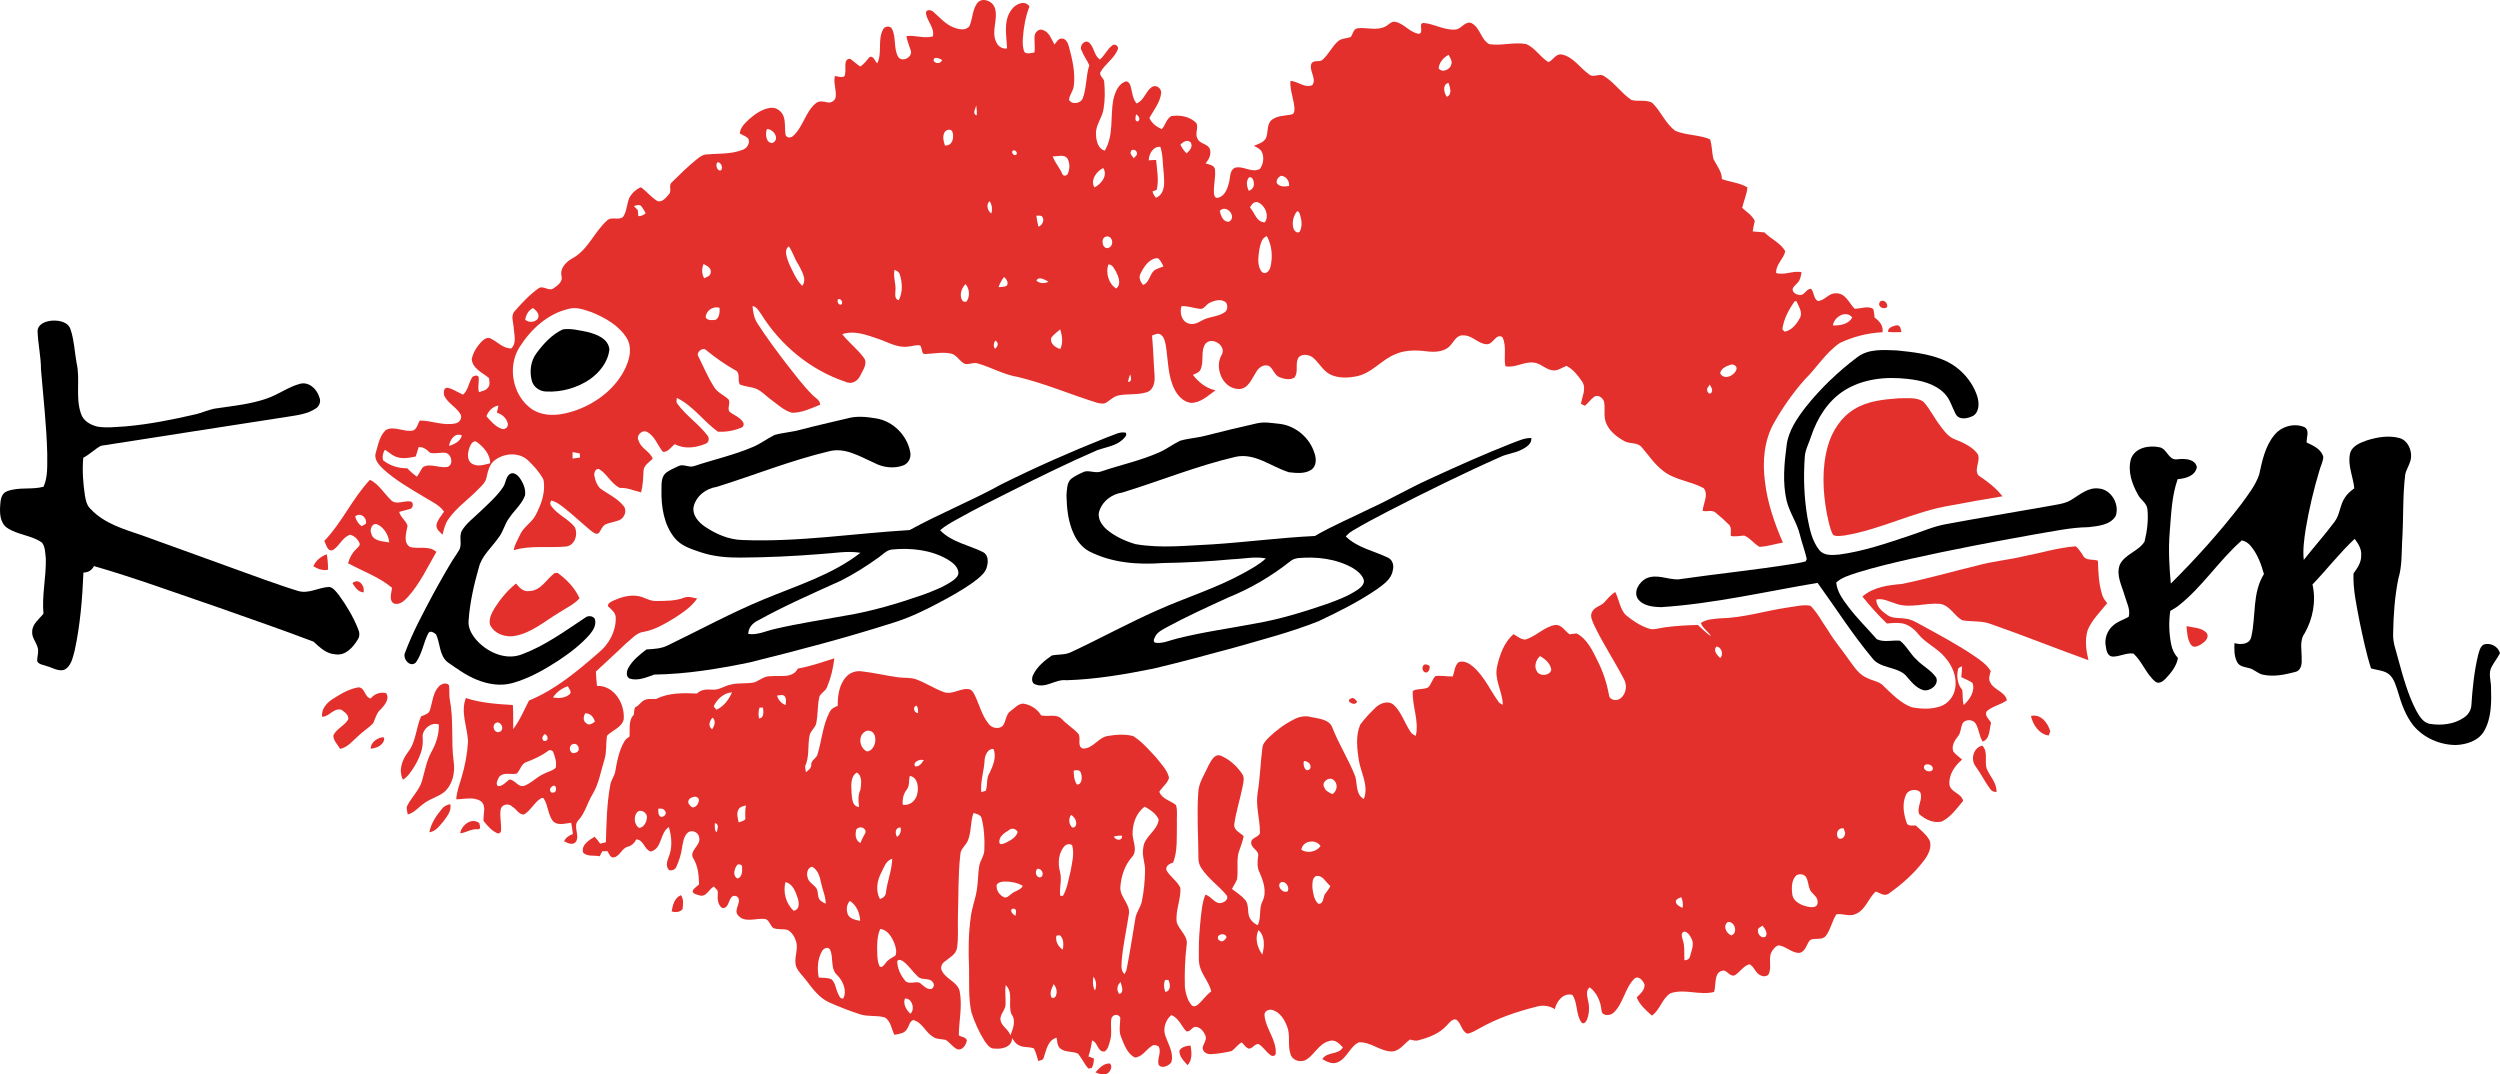 <svg id="a" width="1504.1pt" height="646.42pt" version="1.1" viewBox="0 0 1504.1 646.42" xmlns="http://www.w3.org/2000/svg">
 <g id="b" transform="translate(-127.4 -75.913)" fill="#e3302c">
  <path id="c" d="m715.97 77.09c3.15-2.67 8.36-0.44 9.8 3.13 2.59 6.86-2.31 14.32 1.01 21.01 1.06 2.54 3.67 4.36 6.5 3.78-0.3-7.71-2.38-16.41 2.61-23.16 2.2-3.38 8.06-6.24 10.86-2.05-2.37 6.15-3.54 12.72-3.96 19.28-0.13 2.74-0.19 5.63 0.99 8.18 1.66 1.45 4 0.41 5.93 0.27 0.57-3.16-0.06-6.35 0.09-9.53 0.03-2.5 2.62-5.24 5.21-3.97 3.77 1.33 4.97 5.5 6.77 8.66 1.28-1.24 2.09-3.5 4.16-3.56 2.65-0.31 3.96 2.61 4.52 4.73 2.11 7.77 4.06 15.9 2.93 23.99-0.34 2.91-2.64 5.25-2.8 8.13 1.76 3.18 7.16 2.2 8.28-1.04 2.35-6.36 1.8-13.34 3.9-19.77-1.45-3.19-3.59-6.03-4.83-9.3-1.12-2.55 2.08-6.33 4.65-4.4 3.19 2.75 2.92 7.85 6.56 10.23 2.86-2.39 4.3-6.05 7.25-8.32 1.63-1.67 4.58 0.45 3.4 2.54-2.22 5.36-7.66 8.49-10.4 13.52-0.65 2.2 2.15 3.48 2.32 5.57 0.5 5.49 0.54 11.09-0.39 16.54-0.8 5.38-5.02 9.78-4.54 15.42 0.19 3.68 1.17 8.42 5.27 9.58 5.54-9.2 3.25-20.46 5.13-30.57 1.05-4.41 2.91-9.74 7.75-11.15 1.64 0.22 2.41 1.84 2.77 3.27 0.91 3.42 1.13 7.18 3.45 10.05 4.55-1.7 5.43-7.23 9.18-9.88 2.58-1.71 5.9 0.73 5.67 3.65-0.65 5.64-4.43 10.14-7.1 14.93 1.41 3.25 4.27 5.32 7.4 6.77 2.32-2.35 2.74-6.22 5.79-7.86 5.24-0.84 11.48 0.25 15.17 4.35 1.21 2.84-1.01 6.19 0.52 9.06 1.33 3.53 6.56 3.05 7.62 6.78 0.77 3.09-0.72 5.99-2.72 8.23 2.08 0.8 5.5 0.98 5.7 3.85 0.46 4.69-0.96 9.32-0.63 14.01 0.01 1.26 0.66 3.44 2.38 2.83 4.04-0.79 5.73-5.35 6.6-8.9 0.91-3 0.3-7.14 3.32-9.04 5.09-1.73 10.51 3.41 15.39 0.55 2.01-2.81 2.64-6.89 1.15-10.07-0.91-1.99-3.06-2.78-4.84-3.76 2.48-1.01 5.31-1.83 6.98-4.11 1.88-3.3 0.61-7.65 3-10.73 3.35-3.59 8.67-3.06 13.06-4.12 1.42-0.54 1.39-2.37 1.39-3.62-0.33-5.57-2.84-10.82-2.43-16.46 4.55 0.07 8.73 4.69 13.26 2.43 2.6-4.02-2.16-8.48-0.66-12.74 1.16-2.54 4.61-0.83 6.51-2.27 3.91-3.23 5.83-8.24 9.76-11.47 2.11-1.7 4.99-1.43 7.42-2.39 1.35-1.69 1.48-4.72 3.95-5.21 5.38-0.75 11.03 1.48 16.24-0.81 2.39-0.76 3.98-3.77 6.75-3.08 5.32 1.12 8.74 6.61 14.2 7.2 3.12-1.07-0.87-6.41 2.71-6.54 6.54 0.55 12.49 4.54 19.18 3.96 3.7-0.28 5.8-5.61 9.85-3.75 5.02 2.77 5.48 9.83 10.45 12.53 7.4 1.16 14.94-1.43 22.31-0.03 5.34 2.33 8.36 7.84 13.28 10.84 2.9-1.05 4.33-5.22 8.05-4.59 6.96 1.41 10.91 8.12 16.45 11.97 2.51 2.28 6.11-0.82 8.88 0.97 6.31 3.84 10.49 10.34 16.61 14.46 4.01 1.07 8.56-0.4 12.4 1.63 5.36 5.05 7.98 12.6 14.06 16.95 6.64 2.75 14.17 2.25 20.81 5.07 1.29 3.86 1.03 8 2.07 11.9 1.93 3.92 5.06 7.39 5.06 12.03 5.06 1.85 10.67 2.15 15.36 5-0.4 4.26-2.24 8.17-3.16 12.31 2.64 2.44 6.07 4.5 7.57 7.88-0.45 2.09-0.99 4.16-1.2 6.3 2.33 0.21 4.66 0.37 7.02 0.56 3.94 4.03 9.67 6.31 12.55 11.34-1.03 4.69-5.83 8-5.49 13.12 5.1 1.54 10.16-1.64 15.28-0.48-0.46 2.18-0.68 4.61-2.35 6.26-0.99 1.36-2.73 2.28-3.06 4.01 0.16 2.52 2.94 3.54 5.12 3.39 2.42-0.51 3.39-3.75 6.03-3.7 1.83 2.15 1.4 5.79 3.97 7.36 4.14-0.07 6.6-4.92 10.95-4.62 5.65-0.33 7.9 5.75 11.17 9.22 3.69 0.17 7.73-1.89 11.18 0.06 0.75 1.64 0.64 3.5 0.91 5.27 2.9 2.02 5.47 5.06 4.76 8.87-8.88 0.38-17.67 2.68-25.69 6.46-8.48 5.79-13.85 14.89-21.1 22-6.96 7.87-13.05 16.53-18.25 25.66-6.19 10.7-7.27 23.57-5.68 35.62 1.45 12.79 5.7 25.03 10.8 36.78-4.67 0.84-9.25 2.33-13.99 2.6-3.45-1.8-5.68-5.4-9.32-6.81-2.68 0.12-5.37 0.88-8.02 0.2-0.17-2.24 0.64-4.98-1.13-6.77-2.56-2.53-5.21-4.97-8.02-7.21-2.19-1.95-5.23-0.33-7.81-1.1 0.37-4.4 3.77-9.67 0.65-13.63-7.78-4.27-17.41-4.79-24.49-10.48-5.17-3.92-8.68-9.44-12.9-14.25-2.62-3.02-7.14-1.74-10.38-3.57-4.52-2.58-9.07-6-10.99-11.03-1.66-4.11-0.34-8.63-1.22-12.85-0.81-2.21-3.59-4.36-5.88-2.84-2.08 1.59-3.59 3.8-5.62 5.45-0.58-0.28-1.76-0.85-2.34-1.14 0.57-4.42 3.45-9.06 0.72-13.34-2.49-3.66-5.42-7.45-9.41-9.52-2.63 0.93-4.99 2.9-7.9 2.72-4.45-0.23-7.52-4.33-11.93-4.72-5.84-0.67-11.16 3.4-16.98 2.21-1.1-5.76 0.91-12.12-1.78-17.5-3.86-2.51-5.55 4.38-9.3 4.26-5.18-0.04-8.71-5.4-14.01-5.31-3.81-0.54-5.67 3.26-7.71 5.7-3.37 4.18-9.26 4.5-14.19 3.92-6.38-0.8-13.1-0.98-19.1 1.64-8.24 3.25-13.89 11.09-22.69 13.18-5.43 1.19-11.46 1.55-16.58-0.93-4.54-2.29-6.73-7.2-10.57-10.29-2.35-1.65-6.12-2.32-8.36-0.16-2.59 3.66 0.18 8.87-2.69 12.37-2.71 1.6-6.26 0.81-9.03-0.32-2.99-1.26-3.59-5.04-6.19-6.71-3.28-1.39-6.45 1.12-7.89 3.91-2.59 3.86-4.57 9.77-10.06 9.95-9.74 0.1-15.1-12.51-10.65-20.35 3.44-5.58-5.66-11.51-9.64-6.9-3.17 4.61-0.62 10.82-3.05 15.7-0.87 1.75-2.92 2.21-4.5 3.04 3.42 4.42 7.99 8.14 13.6 9.26-4.45 3.19-8.88 7.58-14.71 7.57-4.6-0.47-8.04-4.29-10-8.21-4.04-8.11-3.77-17.39-5.16-26.15-0.51-2.39-0.91-5.24-3.11-6.7-1.68-1.19-3.55 0.08-5.21 0.54 0.73 8.06 0.93 16.14 1.53 24.22 0.22 3.61-0.46 8.19-4.26 9.75-5.56 1.96-11.61 0.94-17.31 2.05-2.91 0.54-5.01 2.74-7.39 4.29-1.86 1.14-4.15 0.54-6.1 0.01-15.74-4.92-30.98-11.5-47.05-15.34-8.44-1.35-15.93-5.75-24.06-8.12-2.58-0.91-5.16 0.63-7.75 0.28-3.4-1.3-4.87-5.46-8.52-6.26-5.46-1.19-10.99 0.24-16.46 0.24-1.44-1.21-0.95-3.64-2.13-5.11-2.33-0.6-4.72 0.52-7.07 0.62-6.4 1.02-12.14-2.57-17.98-4.54-6.94-2.36-14.52-5.39-21.85-2.89 3.91 5.02 9.08 8.89 12.87 14 2.87 3.46-0.5 7.66-2.03 10.96-1.54 3.36-5.27 5.48-8.82 3.69-21.05-6.99-39.19-22.01-50.84-40.8-1.41-1.86-2.57-4.38-5.13-4.77 0.27 3.73 0.96 7.55 3.12 10.69 5.29 8.22 11.15 16.04 17.07 23.81 5 6.34 9.81 12.87 15.5 18.62 1.78 1.98 4.83 3.24 5.04 6.22-5.44 2.17-10.93 4.89-16.91 4.87-4.87-1.23-8.59-4.93-12.55-7.8-3.69-2.62-6.81-6.53-11.46-7.38-2.45-0.59-4.99-0.85-7.34-1.78-1.93-2.57 0.65-7.32-3.02-8.73-6.1-3.46-11.86-7.49-17.28-11.94-1.95-2.25-6.36 1.24-4.8 3.68 3.16 6.22 5.81 12.74 9.6 18.62 2.07 3.35 5.99 4.7 8.68 7.41 1.17 2.22-1.02 5.21 0.49 7.3 2.64 2.08 6.16 3.18 8.07 6.13 0.8 1.14 0.49 3.11-1.03 3.47-4.4 1.83-9.33 2.7-14.08 2.39-8.59-6.26-14.89-15.59-24.62-20.3-0.14 1.21-0.62 2.59 0.39 3.6 5.15 7.12 12.75 12.03 18.04 19.04 1.24 1.5 0.91 4.21-1.09 4.88-5.86 2.51-12.85 3.43-18.65 0.27-2.16 1.74-3.96 4.84-7.06 4.68-3.27-3.88-4.79-9.43-9.48-11.96-3.2-1.73-7.09 2.36-5.04 5.46 1.4 4.59 6.74 6.16 8.34 10.58-2.08 2.17-5.35 3.95-5.51 7.27-0.22 4.36-0.34 8.77-1.48 13.01-4.24-0.99-8.27-2.94-12.73-2.67-5.18-2.43-7.64-8.39-12.51-11.33-2.22-0.55-3.15 2.13-2.87 3.88 0.42 2.74 1.47 5.57 3.4 7.62 4.75 3.59 10.55 5.98 14.27 10.8 2.19 2.81 0.38 7.16-2.7 8.43-2.75 1.11-5.77 1.36-8.45 2.63-1.89 1.14-2.52 3.42-3.81 5.1-1.79 1.24-3.44-0.51-4.84-1.47-5.67-4.65-10.95-9.77-16.77-14.25-2.16-1.6-4.38-3.32-7.08-3.82-0.8 1.24-0.73 2.41 0.22 3.5 3.75 5.09 10.04 7.5 13.96 12.42 2.1 4.34 0.17 11.08-5.19 11.72-10.46 1.03-21.32-0.91-31.53 2.23 0.47-3.2 2.25-5.92 3.58-8.81 1.99-5.04 7.27-7.67 9.71-12.44 3.32-6.48 6.09-13.94 4.58-21.29-2.33-4.35-5.7-8.13-9.26-11.52-5.48-5.12-14.48-4.43-20.12 0-3.12 2.46-3.99 6.48-4.83 10.14-0.49 3.27-3.21 5.39-5.36 7.62-5.79 5.91-12.75 10.72-17.55 17.56-2 2.77-2.76 6.16-3.57 9.41-1.49-1.63-3.74-3.07-3.7-5.54 0.49-3.25 2.88-5.71 4.62-8.36-3-4.25-7.95-6.24-12.22-8.93-8.43-5.1-17.13-9.99-24.42-16.7-2.63-2.55-5.77-5.89-4.41-9.89 1.38-4.7 2.27-10.11 6.02-13.57 5.15-2.73 10.95 1.49 16.36 0.29 2.52-0.94 2.74-4.04 4.11-6 7.23 0.02 14.42 3.41 21.73 1.65 2.19-0.52 3.76-2.99 2.84-5.16-2.4-4.6-7.87-6.75-9.95-11.58-0.47-1.79-0.31-5.15 2.36-4.57 3.21 0.84 5.99 2.77 9.01 4.1 3.23-2.8 3.3-7.46 5.76-10.78 1.05-0.68 3.3-1.3 3.68 0.48 0.22 2.93-0.78 5.91 0.15 8.8 1.91-0.71 4.25-0.99 5.47-2.83 1.33-1.6 0.73-3.74 0.58-5.6-3.86-3.28-9.93-5.69-10.43-11.4 0.76-3.85 2.94-7.35 5.56-10.23 1.44-1.45 3.52-3.33 5.72-2.27 4.18 1.94 7.57 6.16 12.53 6.01 3.33-3.18 1.7-8.36 1.44-12.39-0.16-3.32-2-7.4 0.69-10.13 4.34-4.95 8.91-9.83 14.29-13.67 2.83-1.9 6.09 2.03 8.95 0.06 2.41-1.63 5.71-4 4.87-7.34-1.21-4.59 2.64-8.54 6.32-10.61 9.52-5.02 13.29-15.95 21.05-22.89 2.67-2.61 7.04 0.21 9.68-2.22 2.24-3.38 2.16-7.66 3.68-11.33 1.54-2.85 3.98-5.2 7-6.44 3.57 2.54 6.28 6.18 10.1 8.39 2.88 0.64 5.09-2.16 6.72-4.15 2.05-2-0.46-5.33 1.76-7.2 4.89-4.82 9.79-9.67 15.15-13.96 1.59-1.23 3.26-2.6 5.35-2.78 7.33-0.69 14.99-0.05 21.98-2.77 2.69-0.82 4.82-3.99 3.58-6.72-1.3-1.58-3.45-2.11-5.16-3.15 0.31-3.54 2.98-6.09 5.41-8.4 3.73-3.32 8.08-6.42 13.16-7.05 3.47-0.45 6.75 2.1 7.84 5.29 1.21 3.49 0.54 7.26 1.14 10.85 0.35 2.01 3.32 2.15 4.51 0.8 6.06-5.38 7.36-14.36 13.6-19.6 2.02-1.8 4.68-1.14 7.05-0.64 2.22 0.64 4.88-1.1 5.02-3.45 0.47-4.16-1.5-8.23-0.52-12.38 2.09 0.12 6.24 2.05 6.17-1.56 0.79-2.81-1.38-8.76 3.02-8.83 2.12 1.45 3.93 3.31 6.11 4.69 2.23-1.44 3.79-3.59 5.47-5.6 2.4-1.32 3.35 2.43 4.72 3.66 3.17-6.26 0.1-14.01 3.47-20.29 0.83-2.04 4.18-2.54 5.35-0.56 2.75 5.27 0.85 11.82 3.82 17.01 2.44 3.56 9.11-0.06 7.47-4.08-0.85-2.81-2.12-5.51-2.51-8.45 5.33-0.78 10.64 1.73 15.9 0.14 1.13-5.12-3.5-9-4.19-13.82-0.17-2.59 3.3-2.26 4.52-0.86 3.93 3.36 7.35 7.59 12.37 9.4 2.9 1.14 7.12 2.01 9.29-0.89 2.1-4.7 1.63-10.58 5.31-14.53m-26.74 35.64c1.41 1.74 4.13 1.45 5-0.66-1.43-1.08-5.79-2.61-5 0.66m303.7 4.22c1.82 3.03 6.85 0.96 7.58-2.07 0.89-2.14-0.67-4.12-1.49-5.97-3.16 1.51-5.65 4.53-6.09 8.04m4.98 17.23c3.4-1.58 1.86-5.67 0.99-8.39-3.78 0.75-2.87 6.08-0.99 8.39m-282.86 11.19c0.16-2 0.01-4.01-0.29-5.98-0.43 1.95-2.65 5 0.29 5.98m95.88-0.65c-0.25 1.32-1.2 4.4 1.11 4.25 1.83-1.27 0.4-3.46-1.11-4.25m-218.95 17.28c4.99-2.03 1.01-8.51-3.19-8.42-0.98 2.88-0.74 8.23 3.19 8.42m103.65-6.38c-1.29 2.47-0.57 5.34 0.28 7.82 4.68 0.44 5.84-5.27 4.31-8.66-1.17-1.53-3.78-0.72-4.59 0.84m141.94 7.29c0.91 1.96 2.12 3.77 3.71 5.26 1.9-1.53 4.18-4.3 2.35-6.73-2.06-1.77-4.49-0.03-6.06 1.47m-19.03 9.46c1.48-0.08 2.96-0.17 4.45-0.24 0.45 5.98 1.8 12.09 0.32 18.03-0.63 0.24-1.89 0.71-2.52 0.95 0.33 1.45 1.14 2.69 2.11 3.81 5.91-2.52 5.02-9.78 4.64-14.99-0.67-5.21-0.34-10.58-2.02-15.62-4.27-0.51-6.99 4.33-6.98 8.06m-81.37-5.98c-2.13 0.66 0.27 3.93 1.75 2.53 0.81-1.11-0.5-2.75-1.75-2.53m70.65 0.56c-0.93 1.57 0.99 2.91 1.64 4.18 0.94-0.97 2.58-1.99 1.82-3.59-0.16-1.42-2.99-2.24-3.46-0.59m-47.09 3.03c1.38 3.87 4.27 6.91 5.86 10.69 0.5 1.63 3.22 0.98 3.39-0.65 1.17-2.67 1.08-6-0.28-8.58-1.95-3.01-6.05-1.25-8.97-1.46m-201.48 3.57c-1.71 0.76-0.55 5.92 2.02 4.79 1.22-1.6-0.01-4.78-2.02-4.79m226.64 15.13c4.03-1.97 8.17-7.2 5.28-11.65-4.04 1.81-7.97 7.44-5.28 11.65m92.85-5.93c-1.82 2.4-1.19 5.46-0.04 7.99 2.1-0.67 3.43-2.5 3.05-4.73 0.03-1.5-1.17-4.34-3.01-3.26m16.9 3.47c1.73 2.24 4.81 2.06 7.32 1.6 0.42-2.95-1.92-6.09-4.97-6.14-1.59 0.87-2.92 2.66-2.35 4.54m-171.85 18.15c0.88-2.53 0.36-5.14-0.89-7.44-2.47 1.92-1.36 5.81 0.89 7.44m155.68-3.55c2.95 3.1 3.67 8.65 8.83 8.9 2.9-3.78 0.45-9.74-3.45-11.79-2.35-1.52-4.54 0.85-5.38 2.89m-370.68-0.91c0.77 0.82 1.56 1.65 2.35 2.47 0.09 1.19 0.19 2.39 0.29 3.59 1.71 0.08 3.19-0.64 4.47-1.75-0.91-1.49-1.67-3.06-2.79-4.39-1.3-1.05-2.94-0.28-4.32 0.08m352.49 2.91c0.56 2.81 2.09 7.09 5.74 6.41 4.71-3.02-1.86-10.74-5.74-6.41m46.3 0.4c-2.16 2.92-3.04 6.87-1.9 10.37 0.54 1.34 2.08 2.89 3.58 1.86 1.87-3.14 1.31-7.04 0.29-10.36-0.41-0.91-0.63-2.46-1.97-1.87m-156.66 2.49c0.3 2.23 0.69 4.45 1.23 6.63 2.31-0.76 3.89-3.97 2.32-6.04-0.95-0.96-2.37-0.55-3.55-0.59m41.49 12.71c-3.3 1.43-1.32 8.49 2.37 6.43 3.34-1.75 1.67-7.99-2.37-6.43m92.7 7.43c-0.61 4.45-1.63 9.87 1.46 13.65 2.12 2.03 4.65-0.53 5.12-2.74 1.59-6.19 1.03-13.12-2.1-18.76-3.23 1.1-3.81 4.95-4.48 7.85m-283.19 8.24c2.29 4.81 4.36 9.95 8.12 13.84 3.11-4-0.39-9.02-2.26-12.81-2.38-3.43-3.35-7.6-5.79-10.99-3.22 2.52-0.99 6.83-0.07 9.96m211.72 6.39c-1.39 2.42-0.11 4.99 1.5 6.9 3.76-1.44 3.87-6.17 6.61-8.69 1.71-1.14 3.73-1.7 5.64-2.45-0.95-1.8-1.69-3.9-3.51-5.02-5.06 0.23-8.25 5.15-10.24 9.26m-19.4-5.4c-1.72 4.93 0.11 11.64 4.74 14.44 3.28-2.64 1.34-7.18-0.18-10.27-1.13-1.66-2.13-4.45-4.56-4.17m-243.17 8.24c1.54-0.72 3.75-1.27 3.91-3.35 0.64-2.7-2.26-4.22-4.27-5.17-1.21 2.8-1.18 5.86 0.36 8.52m115.06 7.66c-0.04 2.04-0.67 4.92 1.99 5.58 2.51-4.73 2.23-10.49 0.64-15.46-0.33-1.56-1.85-2.28-3.15-2.83-1.01 4.26 1.02 8.43 0.52 12.71m65.37-8.43c-1.41 1.87-2.59 3.92-3.31 6.16 1.6-0.14 3.29-0.09 4.8-0.78 1.56-1.82-0.07-4.08-1.49-5.38m19.49 2.32c2.04 1.63 4.96 1.89 7.21 0.5-1.95-1-6.13-3.6-7.21-0.5m-42.7 1.98c-2.2 2.36-3.63 5.88-2.33 9.04 0.47 1.37 1.45 1.87 2.94 1.5 2.18-3.05 1.91-7.74-0.61-10.54m-76.74 9.27c-0.69 1.21 0.23 3.2 1.73 3.15 2.06-0.7-0.11-4.49-1.73-3.15m223.53 2.07c-2.16 1.01-3.36 4.21-6.11 3.51-3.59-0.45-7.06-1.74-10.72-1.6-1.18 3.79-0.1 9 4.07 10.39 2.91 1.15 5.84-0.38 8.34-1.78 4.1-2.39 9.21-2.06 13.22-4.68 2.1-1.1 2.41-4.11 1.21-5.98-2.78-2.68-6.99-1.36-10.01 0.14m352.12-1.04c-3.59 5-6.66 10.75-7.45 16.91 0.34 0.36 1.02 1.08 1.36 1.43 4.23-0.75 7.2-4.57 9.14-8.16 2.01-3.46-0.76-7.02-2.01-10.2-0.26 0.01-0.78 0.02-1.04 0.02m-737.74 4.63c-12.72 2.99-22.78 12.38-29.59 23.17-7.42 11.92-3.96 29.48 7.8 37.32 8.12 5.13 18.4 3.4 26.94 0.29 12.39-4.59 23.69-13.45 29.28-25.64 2.44-5.39 3.92-12.09 0.65-17.46-4.72-7.74-13.04-12.34-21.19-15.7-4.41-1.47-9.24-3.36-13.89-1.98m82.51 5.13c1.07 2.06 4.05 1.64 6.01 1.45 2.33-1.52 2.55-4.71 2.34-7.23-3.9-1.27-8.21 1.7-8.35 5.78m-108.57 1.37c2.23 1.9 5.65 1.72 7.55-0.56 1.48-2.65-0.87-5-2.85-6.45-2.77 1.36-4.25 4.05-4.7 7.01m786.79 3.48c4.21 0.07 9.42-0.67 11.58-4.82-3.7-4.77-11.08-0.22-11.58 4.82m-470.26 7.32c-1.07 3.52 2.45 6.02 5.4 6.84 1.84-3.77 1.1-8.02-0.04-11.86-1.83 1.62-3.91 3.02-5.36 5.02m-33.75 1.74c-0.99 1.56-1.24 3.33-0.2 4.96 1.9-1.23 2.53-3.83 0.2-4.96m442.28 14.59c-2.48 0.82-5.8 2.26-6.11 5.2 2.48 4.34 8.86 1.27 9.85-2.69 0.28-1.99-2.09-3.11-3.74-2.51m-362.32 10.4c2.47-0.27 1.8-2.98 1.26-4.58-0.76 1.42-1.09 2.99-1.26 4.58m348.42 3.77c-0.56 1.48 1.1 4.49 2.57 2.51 0.98-1.67-0.21-3.38-1.1-4.76-0.37 0.56-1.1 1.68-1.47 2.25m-734.5 16.74c2.58 2.99 5.29 6.19 9.12 7.59 1.94 0.7 3.79-0.77 3.83-2.77-0.65-3.39-3.36-6-6.64-6.89 0.3-1.44 0.6-2.88 0.91-4.32-3.49 0.55-5.97 3.24-7.22 6.39m-22.5 17.95c3.18-1.1 6.89-2.76 7.74-6.39-4.39-1.82-7.18 2.69-7.74 6.39m12.38 0.73c-1.16 3.12-1.88 7.59 1.26 9.81 3.39 2.22 7.54 0.7 11.11-0.14 0.05-5.21-3.74-9.55-7.67-12.53-2.23-2.02-4.01 1.02-4.7 2.86m-30.69-0.04c-0.52 1.91-1.1 3.8-1.81 5.66-3.39 0.71-6.94 1.37-10.38 0.56-3.12-0.65-5.41-3.03-8.04-4.64-1.3 1.86-1.7 4.07-1.17 6.29 4.14 3.3 9.3 4.91 14.58 4.82 1.78 1.86 3.67 3.63 5.83 5.06 1.39-1.82 2.22-3.99 3.63-5.78 4.69-2.55 10.03 0.99 14.97-0.15 3.54-1.66 2.22-7.39-1.16-8.35-3.2-0.57-6.52 0.81-9.66-0.14-1.87-1.86-3.96-3.6-6.79-3.33m92.63 2.95c-0.04 1.3-0.04 2.6 0 3.91 1.48-0.18 2.98-0.38 4.47-0.59-0.05-0.83-0.08-1.66-0.11-2.48-1.46-0.3-2.91-0.6-4.36-0.84z"/>
  <path id="d" d="m1258.5 257.42c2.03-1.79 4.95 0.85 4.26 3.22-2.16 1.91-6.22-0.43-4.26-3.22z"/>
  <path id="e" d="m1263.4 275.62c-0.54-2.48 2.89-3.53 4.83-3.95 2.44-0.58 2.78 2.33 3.16 4.06-2.67 0.02-5.34 0.16-7.99-0.11z"/>
  <path id="f" d="m1243 322.1c8.04-5.03 17.78-5.89 27.01-6.58 4.82 0.13 10.29-0.81 14.54 2 3.88 4.22 6.35 9.52 9.82 14.07 2.57 3.42 5.2 7.32 9.45 8.75 4.71 1.87 9.59 4.08 12.94 8.04 3.21 4.01-2.23 9.61 1.04 13.64 5.3 3.52 10.45 7.41 14.37 12.49-10.45 1.65-20.86 3.58-31.25 5.53-21.98 3.58-41.97 14.51-63.95 18.06-2.22 0.16-4.7 0.74-6.73-0.38-2.07-3.9-2.71-8.35-3.69-12.6-2.52-13.45-3.18-27.58 0.56-40.87 2.49-8.91 7.87-17.29 15.89-22.15z"/>
  <path id="g" d="m322.49 401.38c10.67-11.08 16.94-25.63 27.5-36.82 5.33 2.65 8.32 8.04 12.48 12.04 2.99 3.44 7.78 0.44 11.59 0.99 2.38 0.04 2.11 3.92 0.18 4.49-2.2 0.7-4.47 1.1-6.66 1.81 0.77 3.3 4.08 5.2 5.02 8.34-0.66 4.11-2.9 9.93 1.45 12.76 5.23 1.42 11.43-1.06 15.89 2.98-5.34 9.19-9.88 19.03-17.04 27-2.18 2.34-5.17 5.31-8.67 3.96-3.06-2.07-1.18-6.44-1-9.42-7.8-6.49-17.57-9.92-26.42-14.71 0.84-3.12 2.34-6.08 4.69-8.32 0.93-1.21 2.96-2.18 2.13-3.99-1.07-2.28-3.11-4.28-5.6-4.85-4.56 1.47-6.34 6.65-10.23 9.14-3.43 1.43-4.08-3.31-5.31-5.4m18.59-14.81c0.6 2.39 1.89 4.49 3.9 5.95 0.63-0.37 1.9-1.12 2.53-1.49 0.93-3.74-3.23-7.05-6.43-4.46m9.71 10.36c1.11 4.67 6.96 4.62 10.77 5.31-0.38-4.39-3-8.82-7.01-10.78-3.21-1.39-4.93 3.02-3.76 5.47z"/>
  <path id="h" d="m1345.1 410.57c10.37-2.04 20.58-5.2 31.17-5.98 1.83 1.59 3.15 3.63 4.43 5.68 1.71 3.2 5.97 1.86 8.91 3 0.16 6.91 0.48 13.95 2.58 20.6 0.5 1.89 1.79 3.4 3.01 4.91-4.16 5.23-9.19 10-11.79 16.27-1.8 5.86-0.92 12.19 0.48 18.05-19.58-7.03-38.89-14.82-58.53-21.68-5.6-2.21-11.73-1.3-17.5-2.35-4.72-2.7-7.22-8.74-13-9.8-8.96-0.96-18.22 3.01-26.99-0.23-3.8-1.09-7.56-3.4-11.63-2.4-0.01 4.23 3.52 7.13 6.71 9.34 3.24 2.29 7.39 1.48 11.09 2.19 3.07 0.33 5.8 1.87 8.46 3.34 11.1 6.09 22.33 12.01 32.82 19.14 3.65 2.52 7.48 5.12 9.78 9.04-0.5 2.11-1.53 4.46-0.41 6.55 2.1 4.81 8.9 5.6 10.17 10.94-3.73 2.84-8.72 3.51-12.18 6.69-1.54 2.47 1.53 4.85 2.63 6.92-1.09 3.81-0.54 9.77-5.11 11.28-1.91-3.22-2.2-7.07-3.87-10.36-1.41-2.88-5.68-3.34-7.82-1.08-1.71 2.6-1.12 6.21-3.35 8.56-1.95 2.45-3.84 5.82-2.51 8.99 1.51 1.8 3.48 3.14 5.23 4.72-4.35 3.77-8.15 8.99-7.61 15.04 0.68 4.78 7.24 5.09 8.23 9.81-3.77 4.51-7.31 9.62-12.68 12.34-4.96 1.45-10.08-1.18-13.77-4.37-1.65-4.37 2.62-9.02 0.54-13.32-2.38-2.13-7.14-1.43-8.47 1.68-2.43 5.2-1.45 11.34 0.3 16.59 0.68 2.6 3.52 1.84 5.54 1.86 2.99 2.75 6.32 5.35 8.35 8.96 1.6 4.44-0.93 8.9-3.54 12.37-5.89 7.72-13.27 14.22-21.18 19.79-2.51 1.65-5.28-0.47-7.62-1.38-4.6 4.07-6.15 11.19-12.25 13.59-3.71 1.78-7.83-0.6-11.5 0.18-2.64 4.02-3.37 9.04-6.31 12.91-2.29 2.98-6.57 0.94-9.51 2.55-2.21 2.47-2.61 6.9-6.31 7.72-4.18 0.17-7.34-3.18-11.2-4.24-2.23-1.05-3.95 1.23-5.12 2.79-3.09 4.35 0.08 10.06-2.45 14.56-1.37 1.31-3.45 1.14-4.97 0.26-2.92-1.36-3.53-5.21-6.41-6.54-3.81 1.03-5.72 4.91-9.03 6.74-2.47 0.65-3.97-2.16-6.07-2.93-1.81-0.1-3.62 0.87-4.36 2.54-1.45 3.24-0.79 6.95-1.84 10.31-8.56 2.23-17.69-2.11-26.18 0.78-5.18 3.12-6.23 10.08-11.24 13.45-3.49-3.22-7.33-6.4-9.09-10.96 2.08-2.19 5.05-4.44 4.67-7.84-0.95-2.19-3.47-5.54-6.05-3.45-5.83 5.73-6.6 14.92-12.6 20.55-1.96 1.86-6.82 2.18-7.19-1.26-0.52-5.38-2.7-10.71-7.11-14.05-2.62 2.01-1.46 5.35-1 8.07 0.92 3.72 0.77 7.73-0.65 11.31-0.47 1.2-1.73 3.03-3.2 1.9-3.65-4.84-2.23-11.72-5.58-16.73-5.46-1.46-9.52 3.82-10.59 8.57-3.29-2.08-7.27-2.61-10.99-1.48-11.86 2.96-23.56 6.94-34.23 12.98-2.42 1.23-4.75 2.92-7.49 3.25-3.52-1.62-3.55-6.41-6.65-8.49-2.58-0.54-4.09 2.07-5.69 3.59-4.34 4.87-10.7 7.22-16.85 8.85-1.77 0.58-3.54 0.01-5.24-0.41-3.5 2.49-6.11 6.92-10.79 7.18-7.08 0.02-12.81-5.89-19.94-5.51-5.57 2.6-7.2 9.97-13.13 12.15-3.09 1.18-6.21-0.53-8.84-2.02 2.61-4.65 9.64-2.35 12.34-7.08-2.09-2.29-4.88-5.09-8.29-3.78-6.11 1.53-8.65 7.97-13.64 11.13-3.41 2.05-8.49 0.67-9.6-3.38-1.87-5.41 0.18-11.44-2.14-16.78-1.54-4.1-4.26-8.36-8.67-9.69-2.28-0.68-5.25 0.72-4.79 3.41 0.76 8.08 7.39 14.66 6.71 23.04-0.45 1.53-2.44 1.5-3.38 0.49-2.54-1.85-4.12-4.74-6.81-6.39-2.62-0.52-3.83 3.35-6.44 2.57-1.59-0.81-2.58-2.4-3.78-3.65-2.45 1.27-3.93 3.74-6.16 5.27-4.08 0.9-8.24 1.62-12.4 1.84-2.38 0.19-5.11-1.39-4.98-4.03 0.55-2.49 2.92-4.91 1.51-7.52-1.04-2.25-2.85-4.6-5.49-4.84-2.45-0.41-3.4 3.48-5.92 2.57-3-3.22-4.55-8.04-8.97-9.69-3.53 3.04-5.14 8.12-3.54 12.58 1.77 5.06 5.14 10.19 3.58 15.77-1.46 2.2-5.68 4.13-7.63 1.62-1.16-3.62 1.92-7.57-0.01-11.06-1.23-0.86-2.96-1.28-4.22-0.27-3.41 2.19-5.75 6.76-10.19 6.87-4.49-2.37-6.34-7.71-8.13-12.16-1.65-3.81-0.54-7.92-0.54-11.88-1.3-2.63-5-1.8-5.42 0.94-0.57 4.27 0.57 8.68-0.69 12.9-0.74 2.26-1.14 5.37-3.4 6.58-4.3 0.48-3.88-5.59-7.47-6.59-0.46 3.26-1.16 6.47-2.19 9.6 1.08 0.39 2.17 0.78 3.27 1.18 0.08 2.01-0.34 3.96-1.23 5.77-0.53 0.07-1.61 0.23-2.14 0.3-2.36-2.78-3.86-6.15-6.16-8.95-3.36-1.65-7.69-0.57-10.7-3.12-1.85-1.61-1.77-4.26-2.19-6.47-5.4 1.45-6.23 7.71-7.82 12.21-0.38 1.43-2.12 1.32-3.19 1.83-0.84-2.56-1.34-5.27-2.68-7.63-2.93-1.1-6.32-0.31-9.09-1.92-1.86-0.84-2.92-2.65-3.98-4.27-0.07 5.44-6.12 6.78-10.46 6.33-2.92 0.23-4.62-2.53-6.1-4.58-3.33-5.3-5.92-11.08-7.87-17.01-1.98-8.93-1.28-18.14-1.48-27.21-0.43-10.28-0.38-20.64 1.1-30.83 0.73-5.44 2.79-10.58 3.61-16 0.74-4.58 0.65-9.24 1.35-13.82 0.46-3.6 3.18-6.53 3.15-10.24 0.26-6.35-0.09-12.82-1.69-18.99-0.61-2.13-3.04-2.54-4.86-3.04-1.95 5.35-1.15 11.3-3.37 16.58-1.17 2.98-4.46 4.92-4.52 8.34-1.43 12.28-1.02 24.67-1.47 37.01-0.16 6.41 0.4 12.89-0.52 19.27-0.72 4.09-4.82 5.91-7.67 8.35-1.55 1.19-2.45 3.42-1.48 5.27 2.32 5.08 9.19 6.57 10.69 12.21 1.79 8.83-0.38 17.8-0.48 26.67 1.5 1.22 4.36 0.92 4.85 3.15-0.49 2.69-2.73 6.27-5.94 5.21-2.66-1.37-4.3-4.06-6.83-5.58-2.69-0.57-5.67-0.27-7.95-2.06-4.32-2.73-6.29-8.62-11.53-9.87-2.29 0.76-2.46 3.62-3.76 5.36-1.46 2.79-4.88 2.97-7.59 3.52-1.78-3.47-2.11-8.15-5.63-10.39-4.92-1.56-10.26-0.35-15.16-1.98-6.34-2.11-12.59-4.5-18.67-7.24-5.95-2.76-9.83-8.27-13.72-13.3-1.97-2.62-4.52-4.86-5.84-7.91-1.81-4.99 1.41-10.21-0.09-15.23-0.81-2.77-2.44-5.48-4.96-6.98-2.85-0.88-6-0.09-8.8-1.21-2.14-1.59-2.45-5.56-5.67-5.52-5.1-0.38-11.76 2.55-15.56-2.18-3.1-3.42 3.07-8.41-0.68-11.33-5.49-2.31-3.71 7.58-8.72 7-3.09-1.93-2.94-6.02-2.73-9.2 0.24-1.67-1.58-2.58-2.39-3.76-3.07 1.65-4.57 6.69-8.77 5.32-1.49-0.52-4.72-0.97-3.8-3.17 1.04-1.31 2.38-2.31 3.65-3.38-0.11-5.37-0.54-10.94-3.42-15.62-2.9-4.64 4.6-7.74 3.54-12.52-0.27-3.07-3.95-4.87-6.57-3.33-2.83 2.3-3.2 6.24-3.82 9.59-0.52 3.93-1.8 7.72-3.4 11.34-0.64 1.6-2.76 2.44-4.34 1.9-2.03-1.86-1.34-5.05-0.47-7.3 2.65-5.81 2.06-12.61 0.33-18.6-5.56 3.47-3.93 13.11-10.95 14.73-3.93-1.17-4.14-7.14-8.68-7.32-1.02 2.19-2.77 3.8-5.12 4.44-3.62 0.95-4.63 5.56-8.24 6.39-2.33 0.48-2.95-2.22-3.89-3.72-0.79 0.01-2.38 0.04-3.17 0.05-0.54 1-1.06 2-1.59 3.01-3.23-0.75-7.67 0.44-10.01-2.34-1.11-4.5 3.7-7.45 6.98-9.41 1.23 1.28 2.33 2.66 3.32 4.15 1.14-0.29 2.29-0.57 3.45-0.84 0.38-11.43 0.52-22.95 2.61-34.23 0.35-2.71 2.05-4.93 2.88-7.47 1.13-6.48 2.27-13.17 5.62-18.94 0.66-1.33 1.96-2.1 3.11-2.96 0.4-4.36-0.85-9.68 2.59-13.09 0.25-1.5 0.14-3.1 0.79-4.5 2.61-0.96 3.72-4 6.49-4.64 2-0.72 4.15-0.14 6.21-0.39 7.54-3.81 16.29-3.6 24.51-3.26 2.48-2.5 6.02-2.56 9.31-2.33 3.91 0.37 7.14-2.27 10.85-2.99 4.81-1.33 9.9-0.31 14.72-1.48 3.07-1.38 5.81-3.78 9.39-3.6 5.57-0.69 13.25 1.58 16.4-4.61 7.54-1.29 14.7-3.86 21.98-6.14-0.71 5.85-2.05 11.69-4.32 17.14-0.94 2.87-4.63 3.89-4.92 7.05-0.93 4.86-0.63 9.86-1.63 14.71-0.48 2.91-3.46 4.57-4 7.45-1.32 6.14 0.06 12.76-2.74 18.58 0.13 0.91 0.37 2.71 0.49 3.62 1.41-1.24 3.31-2.34 3.23-4.48-0.18-2.93 3.29-3.85 3.82-6.5 2.53-8.34 3.08-17.35 7.19-25.16 0.92-2.05 2.9-3.11 4.92-3.8-0.07-6.23 0.88-13.1 5.36-17.79 2.34-2.41 5.79-3.49 9.1-3 7.39 0.81 14.63 2.62 22 3.6 3.52 0.51 7.21-0.05 10.63 1.18 5.83 2.09 11.02 5.65 16.86 7.74 5.28 1.8 10.16-2.9 15.47-1.69 1.3 0.41 2.02 1.68 2.67 2.79 3.09 5.96 4.46 12.9 8.86 18.15 1.9 2.43 5.84 3.19 8.27 1.09 2.17-2.68 1.76-6.93 4.8-9.01 2.36-1.63 4.46-4.31 7.53-4.46 4.38 0.68 8.57 3.14 10.78 7.08 4.11 1.11 9.26-1.23 12.53 2.26 2.93 3.17 6.7 5.39 9.65 8.54 2.35 2.51-0.92 7.67 2.91 9.18 6.08 0.24 9.16-6.51 14.86-7.54 5.06-0.87 10.44-1.27 15.46 0.01 5.42 3.43 9.66 8.41 13.98 13.1 2.87 3.7 6.54 7.26 7.61 11.97-0.8 3.42-4.1 5.54-5.86 8.48 1.68 4.41 6.73 5.26 10.05 7.98 1.1 3.75 0.3 7.8 0.53 11.67-0.19 7.65 0.56 15.69-2.25 22.97-2.1 0.5-4.92 2.08-3.96 4.68 2.22 3.92 6.44 6.38 8.33 10.52 0.38 6.97-3.14 13.72-2.2 20.75 1.54 4.83 7.19 8.41 5.9 13.97-0.96 8.37-1.27 16.82-1 25.24 0.55 3.69 1.51 7.64 4 10.53 1.05 1.32 2.86 0.6 3.9-0.33 2.86-2.42 4.84-5.73 7.96-7.88-1.09-4.89-4.59-8.72-6.3-13.36-1.53-3.49-1.11-7.37-1.16-11.07-0.09-6.72 0.5-13.43 1.18-20.11 0.55-4.6 0.92-9.32 2.76-13.63 3.8 0.84 5.99 6.43 10.21 4.71 1.81-0.4 3.83-2.45 2.59-4.34-4.79-5.85-11.34-10.17-15.4-16.64-1.13-1.76-1.64-3.83-1.58-5.9-0.08-13.05-1.02-26.11-0.12-39.16 0.14-6.02 3.86-11.07 6.16-16.43 1.57-2.54 3.33-7.02 7.07-6.01 5.35 2.1 9.9 6.2 13.1 10.94 1.69 2.25 0.84 5.12 0.39 7.63-1.52 7.7-3.99 15.23-5.08 23.02-0.22 3.48 3.6 4.85 5.7 6.9-0.65 3.43-1.99 6.66-3.09 9.96-1.28 5.24-0.09 10.71-0.91 16.01-0.75 2.07-2.11 3.85-3.05 5.84 2.74 2.09 5.73 3.96 7.98 6.63 2.88 3.47 0.52 8.84 3.68 12.2 0.95 1.33 2.35 2.21 3.77 2.99 2.45-4.55 0.54-10.05 3-14.57 2.67-5.59 0.49-11.87-1.84-17.16-1.52-3.08-1.33-6.53-0.84-9.82 0.73-3.5-4.22-4.63-4.19-8.06-0.24-3.55 5.83-3.17 5.27-6.93-0.14-7.73-2.65-15.4-1.37-23.15 1.44-8.94 1.68-18.01 2.84-26.98 0.18-2.56 2.08-4.44 3.74-6.18 4.49-4.32 9.54-8.12 15.12-10.93 3.24-1.8 7.01-2.43 10.62-1.44 4.53 0.99 10.93 1.29 12.7 6.5 3.91 10.05 9.83 19.18 13.71 29.24 1.3 4.59 0.22 10.82 5.13 13.54 3.16-7.92-1.8-15.78-3.04-23.53-1.02-6.97-1.94-14.52 0.87-21.18 2.63-3.66 5.8-6.94 9.02-10.09 2.85-2.84 7.88-4.82 11.28-1.72 4.55 4.39 6.4 10.69 9.83 15.88 0.73 1.28 1.98 2.04 3.31 2.64 2.13-8.99-2.29-17.95-1.81-27.03 2.84-1.58 6.3-0.68 9.17-2.08 2.04-1.9 2.48-4.93 4.49-6.86 3.45-0.48 6.92 0.37 10.4 0.23 1.09-2.89 1.07-6.59 3.65-8.66 3.2-1.05 6.37 0.85 8.72 2.89 6.81 5.96 10.32 14.52 15.63 21.65 0.52 0.29 1.56 0.88 2.08 1.17-0.04-7.86-5.3-15.12-3.39-23.06 1.56-7.13 4.19-14.47 9.82-19.42 2.25 1.17 4.31 3.1 6.96 3.27 6.51-1.76 11.27-7.58 18-8.79 4.05-0.47 5.91 3.6 8.74 5.57 1.43-0.11 2.86-0.28 4.29-0.5 6.66 3.48 9.71 10.68 12.91 17.05 3.11 6.27 5.29 12.96 6.56 19.84 0.31 3.64 5.13 4.02 7.35 1.85 3.09-2.76 3.67-7.6 1.7-11.17-5.77-11.14-12.81-21.6-18.16-32.96-0.95-2.31-2.38-4.99-1.1-7.46 1.45-3.26 5.63-3.56 7.75-6.2 1.86-2.19 3.8-4.33 6.23-5.92 2.29 4.43 2.73 9.81 6.08 13.65 4.09 3.47 8.69 6.52 13.79 8.29 3.21 1.24 6.52-0.24 9.76-0.61 6.66-0.92 13.39-1.31 20.12-1.44 2.57 2.32 4.99 4.83 7.87 6.8-1.63-3-4.95-4.68-6.12-7.99 3.29-2.31 7.46-2.39 11.32-2.79 13.87-0.23 27.21-4.49 40.85-6.53 4.55-0.53 9.2-1.91 13.78-1.08 4.24 4.21 6.99 9.76 10.45 14.63 4 6.77 9.21 12.69 13.63 19.18 2.78 3.8 5.63 7.99 10.22 9.74 3.31 1.76 7.56 1.99 10.03 5.11 4.95 4.71 9.93 9.88 16.42 12.38 5.71 1.15 11.85 1.42 17.43-0.5 4.67-1.61 8.12-5.93 8.88-10.79 1.26-6.79-1.66-13.65-6.09-18.68-4.58-5.53-11.54-8.4-16.08-13.96-2.44-3.06-5.7-5.65-9.59-6.48-3.08-0.51-6.22-0.23-9.29 0.08-5.28-5.07-10.17-10.52-14.75-16.22 6.44-5.66 15.33-6.86 23.55-7.56 15.3-3.07 30.3-7.45 45.47-11.09 9.24-2.61 18.85-3.35 28.17-5.62m-185.15 54.42c-1.95 2.56 0.61 5.08 2.35 6.81 2.38-1.97 0.76-6.98-2.35-6.81m-107.88 14.83c1.67 3.31 7.97 2.69 8.67-0.98-0.57-3.73-3.64-6.44-6.79-8.17-2.46 2.24-3.77 6.16-1.88 9.15m253.29-0.75c-0.83 4.1-0.18 8.71 2.63 11.96 0.41 3.01 0.02 6.1 0.86 9.07 3.58-3.19 7.1-8.41 5.29-13.32-2.09-1.45-4.49-2.35-6.74-3.46 0.21-2.17 0.43-4.34 0.43-6.51-1.08 0.49-2.45 0.82-2.47 2.26m-748.55 21.81c0.39 0.52 1.18 1.54 1.57 2.05 4.51-1.89 7.53-6.11 9.44-10.45-4.88 0.27-9.07 4.07-11.01 8.4m38.12-6.45c0.68 2.64 2.59 4.67 5.09 5.72 0.31-1.87 0.64-3.96-0.69-5.54-1.33-0.96-2.96-0.31-4.4-0.18m-10.53 7.2c-0.78 2.11-0.74 4.35-0.34 6.54 3.3-0.33 2.63-4.2 2.42-6.52-0.52 0-1.56-0.01-2.08-0.02m95.39 3.33c-0.08-1.54 0.1-3.21-0.93-4.49-2.66 0.67-1.54 4.52 0.93 4.49m-123.92 9.75c1.4-2.11 2.48-5 0.29-7.02-1.95 1.86-2.91 5.25-0.29 7.02m93.49 0.8c-6 1.46-5.45 10.29-0.32 12.52 5.92-0.44 7.31-12.84 0.32-12.52m70.45 17.44c-0.23 6.56-2.67 12.91-2.03 19.53 0.67-0.19 2-0.57 2.67-0.76 1.35-3.48 0.16-7.59 2.36-10.81 2.06-4.31 4.32-9.71 2.32-14.37-3.37-0.28-5.04 3.6-5.32 6.41m-41.87 4.03c2.55 0.52 4.04-1.95 5.26-3.74-2.15-0.78-6.85 0.99-5.26 3.74m233.99-3.21c-0.82 2.29 0.7 7.49 3.65 4.77 1.24-2.56-1.19-4.73-3.65-4.77m373.36 2.65c-1.64 2.83 3.1 4.89 4.85 2.66 0.98-2.55-3.14-4.39-4.85-2.66m-511.91 3.15c0.08 2.85 0.23 5.88 1.93 8.31 3.18 0.36 3.3-4.6 2.46-6.74-0.39-2.2-2.78-1.96-4.39-1.57m-133.63 13.42c0.3 3.11 0.29 8.22 4.53 8.42-0.52-3.55-0.71-7.15 0.84-10.49 0.46-3.29 1.18-8.31-2.23-10.2-4.06 2.56-3.3 8.15-3.14 12.27m35.04-10.25c-0.75 2.75 0.04 5.97-1.88 8.31-2 2.57-2.71 5.83-2.34 9.04 4.27 0.72 7.91-2.48 8.71-6.53 0.94-3.9 0.34-9.97-4.49-10.82m249.4 6.97c0.75 2.19 2.97 3.07 4.89 3.99 2.97-1.94 3.49-6.37 0.59-8.59-2.74-2.23-7.52 1.47-5.48 4.6m-379.79 5.79c-2.55 0.39-4.04 3.07-1.81 5 1.88 2.84 4.97-0.15 5.21-2.58 0.66-1.94-1.81-3.29-3.4-2.42m27.37 7.35c-1.45 2.44-0.44 5.29 0.05 7.86 1.38-0.5 2.98-0.73 4.02-1.88-0.06-2.79-0.23-5.58 0.39-8.32-1.61 0.48-3.55 0.73-4.46 2.34m-48.32-0.4c0.09 1.67-0.23 3.71 1.36 4.84 2.04 0.64 4.26-1.97 2.58-3.67-0.87-1.39-2.54-1.24-3.94-1.17m285.37 15.53c0.27 4.42 3.1 9.64-0.28 13.49-4.55 5.01-6.65 11.84-7.1 18.48-0.17 5.96 6.31 10.1 5.12 16.17-1.4 9.28-3.53 18.46-4.28 27.84-0.1 2.76-0.67 6.03 1.75 8.06 0.28-0.63 0.84-1.9 1.12-2.54 2-10.08 3.56-20.26 5.25-30.41 0.39-4.05 3.35-7.17 4.05-11.12 1.19-5.98 1.79-12.08 1.86-18.17 0.15-4.69-2.08-9.22-1.05-13.91 0.65-6.82 8.59-10.09 9.27-16.89-1.57-3.61-5.09-5.85-8.39-7.72-5.24 3.74-7.46 10.51-7.32 16.72m-297.61-13.81c-2.85 2.35-2.44 8.12 0.87 9.92 2.79-0.5 4.27-3.46 4.52-6.05 0.49-2.77-3.04-5.35-5.39-3.87m261.11 9.45c2.04 1.01 3.08-1.93 2.41-3.48-0.24-1.74-1.57-2.93-2.81-3.98-1.76 2.18-1.52 5.46 0.4 7.46m-214.82-2.48c0.05 1.89-0.49 4.11 1.1 5.58 0.46-1.78 1.73-5.12-1.1-5.58m85.24 3.62c-1.01 2.8-0.81 7.08 2.41 8.32 0.73-2.18 1.87-4.16 2.98-6.16 0.5-3.1-3.5-4.22-5.39-2.16m24.33 4.68c2.02-1.23 2.59-3.47 2.2-5.67-3.34-0.02-3.49 3.44-2.2 5.67m565.76-0.35c0.41 2.37 3.69 1.6 4.25-0.26 1.06-1.45-0.04-3.08-0.46-4.5-2.87-0.59-4.61 2.15-3.79 4.76m-498.38-3.73c-2.71 1.71-6.34 3.9-5.75 7.67 0.52 1.5 2.47 0.4 3.49 0.11 2.95-1.47 6.63-3.24 7.51-6.7-1.16-1.9-3.49-2.64-5.25-1.08m63.1 3.87c0.98 2.52 5.3 2.82 4.9-0.49-1.66-0.12-3.31 0.08-4.9 0.49m112.83 7.98c3.72 2.31 8.93 1.32 11.53-2.22-2.71-4.54-10.98-3.27-11.53 2.22m-142.02-2.7c-4.16 4.07-4.68 10.66-3.17 16.04 1.2 4.73-0.45 9.52 0.06 14.27l1.68 0.12c2.69-4.65 3.35-10.09 4.66-15.22 0.87-4.99 2.29-10.25 0.87-15.26-1.24-1.01-2.84-0.72-4.1 0.05m-110.68 16.36c-2.62 4.82-3.59 11-0.85 15.98 1.84-0.61 3.48-1.86 3.6-3.94 0.82-6.85 3.6-13.35 3.78-20.29-3.82 1.04-4.89 5.17-6.53 8.25m-86.55-4.75c-1.91 2.19-3.15 6.54-0.1 8.35 2.83-0.55 3-4.14 2.87-6.44 0.27-1.77-1.32-2.36-2.77-1.91m42.14 7.58c0.51 2.79 3.18 4.16 4.92 6.12 1.87 2.06 0.72 5.28 2.42 7.45 0.88 1.18 2.34 1.67 3.59 2.41 0.07-4.4-1.98-8.39-2.8-12.62-0.69-3.62-1.86-7.85-5.39-9.66-2.73 0.45-3.53 4-2.74 6.3m138.29-5.04c-1.88 1.51-0.69 5.87 2.03 5.02 2.46-1.36 0.62-5.48-2.03-5.02m456.74 3.81c-3.09 2.76-3.08 7.6-2.58 11.44 0.55 4.57 5.4 6.68 9.38 7.55 2.09 0.49 5.97 0.65 5.84-2.47 0.5-3.35-3.06-5.01-4.5-7.55-1.07-2.46-1.1-5.27-2.32-7.66-1.15-1.96-3.94-2.29-5.82-1.31m-289.31 0.6c-2.24 1.49-2.01 4.57-1.98 6.93 0.38 3.36 0.93 7.11 3.41 9.62 3.16 0.61 3.07-3.48 3.92-5.47 1.17-1.71 2.68-3.21 3.45-5.18-2.79-2.14-4.58-6.92-8.8-5.9m-191.94 5.21c-0.45 3.04 1.56 6.1 4.25 7.39 1.8 0.88 3.16-0.91 4.48-1.83 2.13-2.01 5.57-2.11 7-4.94-3.32-1.92-7.18-2.64-10.97-2.6-1.76 0.03-3.71 0.42-4.76 1.98m171.31-1.65c-3.55 1.73 0.8 7.36 3.82 5.49 1.18-2.4-1.11-6.14-3.82-5.49m-298.39 0.04c-1.6 6.03 0.34 12.97 4.92 17.24 3.99-0.77 3.28-5.27 2.3-8.13-1.26-3.66-2.95-8.23-7.22-9.11m535.69 11.32c-0.11 2.35 2.27 3.25 3.98 4.19 0.61-2.22 0.13-4.42-0.73-6.48-1.21 0.56-2.69 0.92-3.25 2.29m-498.5 6.87c0.47 3.66 4.74 4.56 7.77 5.11-0.19-4.62-2.18-9.43-6.17-12.02-1.74 1.85-2.21 4.47-1.6 6.91m98.62-1.1c0.11 1.55 1.37 2.42 2.59 3.14 0.15-1.4 0.88-2.99-0.34-4.12-0.81-0.34-2.32-0.24-2.25 0.98m433.29 14.98c4.31-1.65 1.85-8.8-2.14-8.08-3.18 2.34-0.93 6.85 2.14 8.08m16.01-2.73c-0.14 2.22 2.14 4.63 4.42 3.59 1.86-2.22-0.32-4.88-1.65-6.75-1.09 0.8-3.19 1.39-2.77 3.16m-528.09-1.21c-2.07 4.81-1.93 10.14-1.79 15.27 0.15 2.48 0.3 5.09 1.49 7.34 1.51 1.11 2.73-1.16 3.61-2.1 1.36-2.13 3.74-3.07 5.77-4.38 1.17-2.48 0.2-5.24-0.65-7.64-1.54-3.75-4-7.92-8.43-8.49m229.88 15.47c1.32-4.91 1.79-10.92-2.24-14.74-2.49 4.84-0.72 10.56 2.24 14.74m252.96-8.85c1.36 3.94 0.72 8.16 1.02 12.26 1.58 0.01 3-0.71 3.34-2.38 0.87-3.38 2.69-7.14 0.96-10.55-0.88-1.83-2.11-3.89-4.23-4.36-2.53 0.51-1.56 3.3-1.09 5.03m-278.59-2.95c-1.44 0.4-1.51 2.86 0 3.35 1.57 1.4 3.41-0.61 4.13-1.99-0.42-1.89-2.66-2.25-4.13-1.36m-98.21 0.42c-0.84 3.11 1.03 6.82 3.88 8.33 0.37-2.94 0.65-6.61-1.95-8.65-0.48 0.08-1.45 0.24-1.93 0.32m-140.96 9.19c-2.85 4.74-3.08 10.67-2.06 16 2.56 0.23 5.29-0.01 7.7 1.07 2.33 2.11 2.47 5.56 3.79 8.28 0.71 1.33 1.26 3.76 3.28 3.2 2.37-4.57-0.15-10.44-3.54-13.87-4.56-3.9-2.05-10.67-4.47-15.52-1.16-1.97-3.83-0.76-4.7 0.84m45.18 6.01c-0.06 4.36 2.01 8.58 4.74 11.88 2.31 2.6 5.99 0.16 8.75 1.24 2.12 1.52 4.07 4.2 7.01 3.76 1.38-0.74 2.03-2.4 1.1-3.77-1.88-3.46-6.87-1.08-9.3-3.79-2.94-2.76-5.16-6.21-8.31-8.74-1.13-0.9-2.73-1.86-3.99-0.58m118.03 9.47c-0.51 2.81-0.51 5.76 0.9 8.32 1.16-2.75 0.91-5.93-0.9-8.32m43.12 1.96c-0.99 2.36-0.78 4.89 0.15 7.24 3.41-0.63 3.09-4.85 1.79-7.26-0.49 0.01-1.46 0.02-1.94 0.02m-27.57 8.4c3.22-0.84 1.3-4.93 0.81-7.12-2.16 1.7-2.66 4.99-0.81 7.12m-39.49-5.89c-0.99 2.25-2.38 4.74-1.61 7.27 0.43 1.83 2.73 1.03 2.98-0.4 1.04-2.37 0.18-4.98-1.37-6.87m-28.86 0.6c-0.51 3.76 0.03 7.53-0.07 11.31 0.16 3.71-3.8 6.26-3 10.1 0.91 3.57 4.81 5.3 5.92 8.82 1.54-4.01 3.58-8.9 0.61-12.78-2.24-5.4 1.42-13.05-3.46-17.45m-60.66 8.13c-1.19 3.41 0.89 6.79 3.3 9.06 3.12-2.6 0.9-9.65-3.3-9.06z"/>
  <path id="i" d="m315.92 416.61c1.48-3.48 4.56-5.99 8.1-7.2 0.51 3.05 0.77 6.15 0.72 9.25-3.17 0.76-6.14-0.47-8.82-2.05z"/>
  <path id="j" d="m445.96 431.49c6.92-0.18 10.16-7.13 15.1-10.79 0.46-0.03 1.37-0.08 1.82-0.11 5.47 3.94 10.4 9.08 13.21 15.28-3.44 3.83-8.27 5.88-12.47 8.71-8.45 4.99-16.17 11.94-26.08 13.84-5.76 1.25-12.64-1.05-15.31-6.56-0.92-3.54 0.96-7.02 2.67-10.01 3.54-5.55 7.79-10.74 12.96-14.87 1.97 2.51 4.55 5.2 8.1 4.51z"/>
  <path id="k" d="m339.45 426.72c3.87-3.29 7.69 1.72 6.63 5.62-3.25-0.34-5.1-3.06-6.63-5.62z"/>
  <path id="l" d="m496.3 437.33c4.6-2.08 9.69-3.65 14.78-2.84 3.79 0.47 7 3.15 10.92 3 5.77-0.04 11.78 0.07 17.25-2.08 2.48-0.94 5.09 0.21 7.58 0.58-3.29 4.97-8.39 8.29-13.28 11.51-5.83 3.53-11.83 7.23-18.62 8.5-4.57 0.43-7.51 4.38-10.9 7.03-5.93 5.74-12.11 11.23-18.11 16.9 0.1 2.87 0.35 5.74 0.65 8.61 10.46-0.24 16.98 10.9 16.06 20.34-1.38 4.86-6.85 6.36-10.03 9.7-0.77 4.71-0.08 9.71-1.56 14.37-2.21 7.01-3.3 14.51-7.16 20.89-3.14 5.04-4.4 11.14-8.5 15.58-3.67 3.69 1.42 9.38-1.78 13.28-1.94 1.88-4.83 0.35-6.83-0.68 1.04-2.21 3.03-3.53 5.29-4.29-0.21-2.3-0.56-4.57-1.02-6.81-3.58 0.33-8.06 1.98-10.94-0.98-3.12-3.93-2.84-9.44-5.56-13.57-0.96-1.11-2.36 0.4-3.21 0.96-3.06 2.62-5.06 6.38-8.53 8.54-3.18 0.51-4.64-3.3-7.16-4.61-2.09-2.3-6.47-1.53-7.02 1.74-0.64 3.99 0.43 8.01 0.24 12.03 0.12 1.39-0.49 2.17-1.83 2.36-3.63-1.42-6.29-4.54-8.66-7.51-0.5-3.88 1.89-8.71-1.46-11.79-4.4-3.07-10.05-1.29-15-1.29 0.23-4.44 1.85-8.6 3.08-12.81 2.18-7.15 3.57-14.56 4-22.02-0.41-8.64-4.61-17.59-1.3-26.09 9.1 2.99 18.77 3.63 28.27 4.19 0.34 4.82 0.14 9.65 0.2 14.49 4.02-5.22 6.47-11.38 9.51-17.17 15.81-6.52 29.11-17.66 41.87-28.8 6.19-4.94 10.4-12.75 10.33-20.72 0.16-3.3-2.63-5.19-4.69-7.24-0.14-1.87 1.75-2.62 3.12-3.3m-36.21 58.22c3.29 0.58 7.1 0.44 9.81-1.74 1.87-1.44-0.17-3.53-0.84-5.02-3.67 1.17-6.86 3.53-8.97 6.76m19.31 9.54c-0.95 1.95-1.42 4.51 0.7 5.91 1.67 1.7 3.76 0.18 5.23-0.92-0.76-2.79-2.83-5.2-5.93-4.99m-54.2 6.14c-2.04 1.83-0.11 6.17 2.79 4.99 3.64-1.44 0.26-7.66-2.79-4.99m29.25 7.09c-1.02 1.13-1.01 2.24 0.03 3.34 1.27 0.36 2.54-0.41 2.35-1.84 0.19-1.05-1.95-3.27-2.38-1.5m18.03 5.17c-3.61 0.56-2.52 7.07 1.29 5.23 3.3-0.78 1.76-5.82-1.29-5.23m-15.02 3.97c-4 3.02-8.53 5.12-13.2 6.87-3.31 1-3.74 4.91-6.01 7.05-3.48 0.7-8.21-1.21-10.66 2.14-0.66 1.54-2.37 4.13-0.48 5.38 2.95 0.06 4.63-2.69 6.95-4.03 3.28 0.35 5.07 4.82 8.61 3.85 4.43-1.57 7.59-5.36 11.89-7.23 2.31-1.34 5.28-1.73 7.17-3.67 0.7-3.08-0.31-6.29-1.39-9.16-0.33-1.15-1.84-1.82-2.88-1.2m1.82 21.86c-1.45 0.78-1.27 3.76 0.73 3.47 3.15 0.24 2.24-6.38-0.73-3.47z"/>
  <path id="m" d="m1442.9 452.62c4.19 0.94 9.38 0.83 12.37 4.41 1.26 2.91-1.51 5.22-3.7 6.59-1.66 0.93-3.97 2.26-5.63 0.66-2.63-3.27-2.66-7.69-3.04-11.66z"/>
  <path id="n" d="m983.55 476.63c0.54-1.65 3.16-0.96 4.03 0.19 0.03 1.47-0.42 3.41-2.12 3.72-1.85-0.06-2.81-2.42-1.91-3.91z"/>
  <path id="o" d="m391.21 489.15c1.44-1.75 4.6-3 6.35-0.99 0.33 2.92-0.01 5.89 0.46 8.81 2.46 12.25 0.64 24.84 2.33 37.17 0.95 6.6-0.59 13.84-5.76 18.38-3.51 2.72-7.98 3.78-11.58 6.39-3.48 2.26-6.13 5.92-10.29 7.03-0.22-1.81-1.17-3.78-0.19-5.52 2.66-5.08 7.16-9.15 8.79-14.77 1.7-5.89 2.69-12.09 5.72-17.51 2.78-4.94 4.54-10.59 4.41-16.29-4.6-1.89-10.54 3.09-9.74 8.13 0.58 6.27-2.03 12.24-5.25 17.47-1.82 2.82-3.67 5.81-6.66 7.54-2.74-5.56-0.54-11.7 2.89-16.36 5.04-6.23 4.91-14.66 8.07-21.76 2.08-0.81 4.76-1.46 5.38-3.97 1.46-4.64 1.68-9.94 5.07-13.75z"/>
  <path id="p" d="m327.51 496.48c4.8-3.03 9.86-6.14 15.56-7.04 4.05 0.12 3.55 5.95 7.37 6.71 2.15-2.79 5.8-4.06 9.23-3.21 2.41 3.25-0.78 7.21-3.09 9.6-2.64 2.18-3.31 5.56-4.66 8.52-2.77 2.85-6.23 4.93-9.06 7.73-3.38 2.87-6.28 6.81-10.89 7.68-1.39-2.68-4.26-5.03-3.94-8.27 1.97-4.01 6.68-5.65 8.86-9.45 0.55-2.57-2.18-4.44-3.99-5.77-4.63-1.49-7.51 4.29-11.68 4.15-0.67-4.53 2.74-8.37 6.29-10.65z"/>
  <path id="q" d="m940.27 496.11c1.65-0.77 2.66 0.71 3.56 1.87-0.83 3.4-7.66-0.39-3.56-1.87z"/>
  <path id="r" d="m1349.3 506.7c5.85-1.57 10.24 4.23 11.63 9.21-0.24 0.63-0.7 1.87-0.93 2.49-5.72-0.61-9.52-6.51-10.7-11.7z"/>
  <path id="s" d="m350.49 526.41c-0.3-3.53 3.53-6.28 6.58-6.85 2.6-0.71 1.17 2.97 0.19 3.78-1.67 2.02-4.29 2.7-6.77 3.07z"/>
  <path id="t" d="m1316 537.01c-3.19-4.16-1.38-11.3 4.02-12.5 3.67 3.62 1.27 9.22 2.58 13.66 1.91 4.8 6.28 8.74 5.94 14.28-1.69 0.02-3.09-0.7-3.94-2.11-3.16-4.26-5.42-9.1-8.6-13.33z"/>
  <path id="u" d="m393.39 562.44c1.2-1.56 3.03-2.29 4.88-2.76 1.04 4.01-1.93 7.39-4.11 10.41-2.33 2.69-4.65 6.05-8.45 6.56 1.05-5.38 4.18-10.1 7.68-14.21z"/>
  <path id="v" d="m404.3 577.29c0.61-4.92 6.97-9.8 11.44-6.16 0.26 1.09 1.26 3.8-0.78 3.69-3.86-0.41-6.98 1.99-10.66 2.47z"/>
  <path id="w" d="m531.48 624.3c0.63-3.74 1.69-8.23 5.59-9.83 1.79 2.44 1.29 5.63 0.98 8.45-1.63 1.93-4.32 1.96-6.57 1.38z"/>
  <path id="x" d="m836.99 708.01c1.35-2.35 4.21-2.84 6.69-3.06 0.71 3.89 1.16 8.71-1.8 11.82-2.19-2.53-5.04-5.13-4.89-8.76z"/>
  <path id="y" d="m786.45 721.11c2.26-2.54 4.92-5.55 8.65-5.37 1.84 1.5 0.51 4.23-0.87 5.6-2.25 1.84-5.4 0.73-7.78-0.23z"/>
 </g>
 <g id="z" transform="translate(-127.4 -75.913)">
  <path id="aa" d="m150 274.88c0.36-4.3 5.33-5.86 8.97-6.07 4.16-0.24 9.69 0.89 10.94 5.53 2.13 6.37 2.36 13.17 3.52 19.74 2.41 10.08-0.79 20.78 2.68 30.69 1.34 4.38 5.77 6.85 9.98 7.83 5.6 0.91 11.29 0.14 16.92-0.16 13.99-1.24 27.81-3.97 41.48-7.14 4.64-0.96 8.91-3.28 13.66-3.78 9.97-1.44 20.1-2.49 29.67-5.81 6.98-2.32 12.95-7.03 20.1-8.9 5.3-1.41 10.16 3.18 11.55 7.98 1.13 2.33 0.27 5.33-1.9 6.74-4.89 3.4-11 4.14-16.73 5.05-37.57 5.92-75.19 11.56-112.74 17.53-3.73 2.03-6.79 5.24-10.62 7.2-0.67 7.6-0.11 15.26 1.02 22.79 0.5 2.84 1.1 5.93 3.34 7.96 8.2 8.9 20.23 12.25 31.3 16.05 24.56 8.93 49.14 17.82 73.74 26.68 6.51 2.24 12.99 4.6 19.6 6.58 6.52 2.18 12.74-2.28 19.27-2.31 2.43 0.68 3.93 2.93 5.46 4.78 4.61 6.29 8.66 13.07 11.57 20.33 0.93 2.03 1.24 4.5-0.11 6.45-2.82 4.74-7.46 10-13.59 8.95-5.41-0.28-9.35-4.23-13.06-7.62-18.98-7.2-38.17-13.81-57.3-20.58-24.85-8.48-49.54-17.56-74.77-24.89-1.24 2.48-3.57 3.94-6.35 3.89-0.66 15.73-1.94 31.54-5.28 46.96-1.18 4.18-2.02 9.6-6.43 11.61-3.61 1.01-6.97-1.4-10.37-2.27-1.92-0.83-4.53-0.79-5.69-2.79-0.25-2.95 1.2-5.94 0.08-8.82-0.92-3.08-3.44-5.7-3.14-9.09-0.05-4.63 4.16-7.53 6.78-10.82-1.05-11.1 1.69-22.08 1.41-33.16-0.39-3.21-0.23-6.99-2.33-9.63-6.33-4.51-14.73-4.55-21.1-8.97-4.13-3.01-4.34-8.68-4.03-13.32 0.2-3.19 0.58-7.26 4.06-8.57 7.05-2.75 14.84-0.79 22.05-2.74 2.73-6.22 2.13-13.15 2.21-19.76-0.4-17-2.38-33.89-3.77-50.82 0.02-7.83-1.88-15.5-2.05-23.3z"/>
  <path id="ab" d="m466 274.09c4.95-0.72 10.04 0.62 14.92 1.55 5.45 1.41 12.55 4 13.1 10.56-0.78 7.44-5.88 13.83-11.87 18.01-7.61 5.1-16.9 7.72-26.05 7.27-3.96-0.05-7.82-2.67-8.76-6.6-1.46-5.55-0.68-11.93 2.89-16.55 4.22-5.71 9.26-11.18 15.77-14.24z"/>
  <path id="ac" d="m1244.8 290.82c6.84-5.23 15.98-4.38 24.07-4.06 9.13 0.95 18.41 1.97 27 5.39 9.73 3.77 17.67 11.99 21.03 21.87 1.26 3.93 1.57 9.19-2.11 11.94-3.25 1.76-8.68 3.01-10.8-0.98-2.18-4.15-3.36-8.93-6.73-12.36-5.8-5.98-14.36-7.9-22.34-8.75-12.91-1.5-26.77-0.09-37.95 7-9.86 6.22-16.25 16.64-19.91 27.49-1.27 4.17-3.61 8.07-3.83 12.52-0.88 12.15-0.44 24.43 1.61 36.45 1.3 6.8 2.7 14.03 7.16 19.55 2.87 3.58 7.91 2.99 11.97 2.67 14.52-1.94 28.44-6.75 42.28-11.36 7.51-2.44 14.8-5.78 22.65-7.05 20.01-3.74 40.1-7.02 60.14-10.58 5.14-1.05 10.68-1.3 15.17-4.32 4.8-3 9.73-7.21 15.81-6.43 7.67 0.52 12.72 9.58 10.27 16.52-3.31 5.56-10.58 6.03-16.36 6.75-10.86 0.14-21.48 2.58-32.16 4.3-25.02 4.45-49.98 9.22-74.79 14.74-10.88 2.52-21.77 5.02-32.42 8.38-4.34 1.45-8.93 2.74-12.41 5.85 0.46 5.76 4.21 10.49 7.53 14.96 5.16 6.78 11.28 12.75 16.86 19.17 4.28 2.06 9.34 0.46 13.95 0.9 3.99 3.1 6.12 7.88 9.85 11.26 3.7 3.99 8.96 6.41 12 11.01 1.58 4.35-3.65 8.28-7.66 7.51-4.78-1.34-7.77-5.57-10.89-9.1-5.76-5.37-15.53-3.81-20.26-10.58-11.85-14.23-21.77-29.91-32.61-44.89-31.25 5.22-62.26 12.52-93.96 14.6-4.98-0.1-11.03-0.62-14.19-5.04-2.76-4.48 0.9-10.07 5.01-12.23 6.18-2.87 12.8 0.65 19.16 0.6 22.82-3.31 45.77-5.61 68.54-9.24 2.77-0.53 5.61-0.78 8.32-1.64 0.15-0.35 0.46-1.07 0.61-1.43-1.08-4.88-2.89-9.56-4.08-14.41-1.71-7.27-6.29-13.45-8.05-20.7-2.51-10.95-1.42-22.29 0.02-33.3 1.09-8.71 6.25-16.14 11.44-22.94 9-11.3 19.54-21.35 31.06-30.04z"/>
  <path id="ad" d="m636.74 327.76c5.88-1.76 12.14-1.09 18.1-0.06 10.02 1.73 18.36 10.24 20.19 20.2 0.72 3.25-1.02 6.85-4.19 8.03-5.66 2.08-12.11 1.3-17.39-1.5-8.57-3.78-17.63-9.59-27.37-6.97-22.99 5.47-44.97 14.36-67.48 21.39-6.46 0.91-12.47 5.56-13.93 12.07-0.78 4.92 2.89 9.11 6.66 11.72 6.68 4.5 14.38 7.94 22.54 8.16 33.74 1.38 67.23-3.98 100.81-5.98 18.11-9.96 37.37-17.65 55.46-27.66 20.81-10.35 42.12-19.72 63.72-28.31 3.53-1.05 7.12-3.5 10.9-2.59 0.89 1.82-1.01 3.12-2.1 4.28-4.15 3.72-9.83 4.34-14.87 6.13-17.68 7.63-34.97 16.16-52.18 24.8-10.88 5.4-21.73 10.88-32.33 16.8-3.56 2-7.18 3.94-10.26 6.64 6.83 7.25 17.27 8.88 25.87 13.19 3.16 1.71 3.14 5.76 2.27 8.79-0.77 3.19-3.32 5.45-5.74 7.45-5.69 4.52-12.01 8.13-18.34 11.66-10.48 5.68-21.15 11.19-32.59 14.68-28.43 9.07-57.32 16.64-86.27 23.82-18.83 3.85-37.91 7.01-57.15 7.27-4.75 1.68-9.85 3.98-14.93 2.39-2.38-1.31-1.72-4.6-0.61-6.57 2.55-4.53 6.75-7.84 10.82-10.94 4.4-0.27 8.98-0.43 12.97-2.52 19.08-9.22 37.73-19.37 57.33-27.51 19.9-8.31 41.17-14.71 58.43-28.11-8.01-1.34-16.12 0.33-24.14 0.76-15.96 1.29-31.96 2.02-47.97 2.12-8.1 0.07-16.29-0.62-24-3.21-5.64-1.93-11.8-3.75-15.67-8.61-6.48-7.93-8.1-18.66-7.93-28.61 0.1-3.45-0.34-7.55 2.33-10.21 2.25-1.97 5.12-3.03 7.76-4.35 3.01-1.62 6.31 1.03 9.45-0.02 11.85-3.98 24.15-6.65 35.66-11.62 4.54-1.93 8.47-4.99 12.88-7.15 5.06-1.44 10.38-1.69 15.46-3.12 9.23-2.41 18.54-4.52 27.83-6.73m19.39 83.46c-7.26 5.21-14.82 10.05-22.81 14.06-16.91 7.66-33.95 15.1-50.19 24.12-3.04 1.5-5.57 4.36-5.52 7.93 5.5 0.84 10.66-1.83 15.91-2.98 13.98-3.29 28.19-5.4 42.31-7.99 16.01-2.62 31.61-7.29 46.92-12.6 6.08-2.29 12.26-4.61 17.66-8.31 1.73-1.29 3.96-2.97 3.59-5.43-0.52-3.51-3.68-5.8-6.5-7.53-10.02-5.81-22.04-7.05-33.39-5.97-3.27 0.33-5.45 2.93-7.98 4.7z"/>
  <path id="ae" d="m883.52 330.62c4.76-1.12 9.61-0.07 14.38 0.37 9.45 1.42 17.61 8.56 20.38 17.68 1.12 3.24 1.23 7.53-1.81 9.77-3.93 2.72-9.11 2.09-13.58 1.6-10.58-3.24-20.44-11.84-32.12-9.28-23.25 5.41-45.42 14.5-68.19 21.5-6.04 0.89-11.68 4.9-13.67 10.79-1.68 4.35 1.24 8.82 4.48 11.56 4.94 4.13 10.99 6.84 17.13 8.68 15.32 2.66 30.93 0.83 46.34 0.13 20.57-1.34 41.03-4.05 61.61-5.03 10.75-6.26 22.27-11.06 33.39-16.6 12.01-5.46 23.37-12.19 35.4-17.61 16.36-7.55 32.81-14.93 49.58-21.53 3.86-1.39 7.67-3.35 11.88-3.2 0.33 3.44-2.87 5.41-5.5 6.82-4.17 2.32-9.09 2.56-13.35 4.65-22.77 10.11-45.12 21.17-67.27 32.57-7.26 3.76-14.51 7.58-21.53 11.78-1.53 0.88-2.83 2.08-4.03 3.34 6.93 6.88 16.97 8.73 25.51 12.85 2.74 1.33 3.6 4.73 2.81 7.51-0.73 5.2-5.35 8.35-9.24 11.24-11.12 7.66-23.26 13.68-35.44 19.45-16.29 6.48-33.31 10.91-50.14 15.73-16.39 4.45-32.77 8.92-49.3 12.81-17.22 3.46-34.65 6.44-52.23 6.97-6.46-0.85-12.21 5.03-18.68 2.51-2.35-0.64-2.28-3.74-1.44-5.54 2.36-5.06 6.83-8.74 11.32-11.86 3.93-0.81 8.19-0.21 11.89-2.17 17.41-8.13 34.26-17.42 51.86-25.17 17.13-7.65 35.22-13.16 51.7-22.27 4.63-2.61 9.42-5.13 13.34-8.8-6.67-1.31-13.41 0.28-20.09 0.5-13.97 1.32-27.98 2.07-42.01 2.28-15.05 1.15-30.78-0.09-44.39-7.13-4.04-2.26-7.04-6.01-8.99-10.14-3.49-7.3-4.32-15.5-4.5-23.48 0.36-3.4 0.09-7.49 2.88-9.98 2.47-1.81 5.28-3.15 8.1-4.33 3.23-0.7 6.57 1.18 9.8 0 11.62-3.97 23.75-6.51 35-11.52 4.39-1.93 8.23-4.87 12.52-6.96 4.79-1.46 9.85-1.66 14.7-2.91 10.46-2.68 20.97-5.19 31.5-7.58m24.88 81.05c-1.73 0.27-3.45 0.8-4.78 1.97-11.39 9-24.01 16.43-37.49 21.83-12.34 5.7-24.76 11.29-36.71 17.79-2.48 1.45-5.36 2.68-6.84 5.3-0.59 1.26-1.71 2.76-0.4 3.99 4.55 0.83 8.9-1.4 13.24-2.42 15.71-4.01 31.81-6.13 47.72-9.19 14.32-2.48 28.24-6.8 41.98-11.46 6.65-2.38 13.36-4.9 19.26-8.87 2.02-1.43 4.51-3.79 3.28-6.52-1.28-2.88-3.9-4.92-6.51-6.52-9.89-5.54-21.62-6.89-32.75-5.9z"/>
  <path id="af" d="m1495.7 337.72c4.17-5.28 11.99-7.53 18.21-4.79 3.23 1.95 1.07 6.23 1.26 9.22 4 1.84 8.89 4.01 10.03 8.73-0.18 2.85-1.62 5.41-2.35 8.14-3.49 11.53-6.24 23.29-8.25 35.18-0.92 6.14-1.83 12.37-1.16 18.59 6.03-7.71 12.59-15.01 18.45-22.86 3.35-4.31 3.23-10.17 6.28-14.63 1.41-2.29 3.53-3.99 5.66-5.59-0.63-6.89-4.02-13.62-2.62-20.61 0.97-4.89 6.23-6.82 10.39-8.3 6.18-1.9 12.94-3.07 19.31-1.36 4.94 1.27 7.48 6.96 7.08 11.7-0.34 3.6-2.61 6.57-3.48 10-1.68 13.53-0.99 27.2-1.9 40.78-0.34 7.36-0.07 14.87-2.24 22-2.2 10.89-3 22.04-3.16 33.14-0.3 5.48 1.89 10.57 3.15 15.79 2.89 10.53 5.79 21.2 10.9 30.9 1.8 3.16 3.97 6.83 7.83 7.64 6.94 1.14 14.55 0.38 20.51-3.61 2.55-1.6 4.42-4.31 4.67-7.35 0.67-10.18 1.65-20.4 4.05-30.34 0.68-2.29 1.15-5.05 3.35-6.4 4.01-1.31 8.75 1.05 9.81 5.23-1.5 2.91-3.6 5.46-5.1 8.36-1.96 3.71-0.37 7.87-0.28 11.79 0.23 8.97 0.47 18.6-4.13 26.64-3.4 5.95-10.63 8.19-17.1 8.44-9.59-0.08-19.24-4.25-25.43-11.67-4.73-5.93-7.27-13.21-9.37-20.4-1.18-3.57-2.16-7.48-4.96-10.15-3.07-2.8-7.47-2.7-11.21-3.9-2.95-9.19-4.86-18.67-6.87-28.09-1.78-9.58-4.02-19.2-3.67-29 2.34-3.21 4.8-6.75 4.63-10.92 0.32-3.76-1.77-7.04-3.91-9.91-9.13 8.51-16.76 18.47-25.4 27.46 2.29 9.88 0.28 20.62-4.72 29.37-3.37 4.69-1.55 10.74-1.78 16.08 0.2 2.83-0.68 6.55-3.91 7.18-6.27 1.63-12.94 3.04-19.39 1.63-3.21-0.63-5.43-3.44-8.64-4.02-2.42-0.66-5.42-0.9-6.75-3.35-2-3.5-1.9-7.7-1.75-11.6 3.8 1.03 9.18 0.91 10.14-3.89 2.87-12.46 0.51-26.35 7.6-37.69-1.67-5.99-3.89-12.04-7.93-16.86-1.35-1.72-3.25-2.88-5.34-3.42-13.94 12.16-23.91 28.36-38.65 39.71-1.43 1.02-2.93 1.91-4.44 2.77-0.97 6.61-0.76 13.42 0.52 19.98 0.58 3.08 1.92 6 4.11 8.29-0.82 4.92-4.15 8.99-7.48 12.52-1.51 1.6-4.09 3.43-6.18 1.7-5.54-4.63-7.84-12.01-13.1-16.85-4.33-0.61-8.34 1.94-12.64 1.83-2.95-0.29-3.63-3.45-3.96-5.85-1.1-4.75 0.76-9.94 4.54-13.01 2.64-2.39 6.17-3.3 9.19-5.09 1.2-4.39-1.35-8.69-2.46-12.86-1.71-5.96-5.31-12.28-2.87-18.54 3.11-6.37 11.23-7.96 14.85-13.83 1.57-6.35 2.42-13.06 1.72-19.6-0.41-3.75-4.2-5.55-5.72-8.75-3.54-6.3-6.19-13.91-4.24-21.12 2.19-7.08 11.03-8.7 17.38-7.27 4.45 0.98 5.16 7.61 10.18 7.26 4.19-0.55 11.11-0.59 12.17 4.69-0.99 5.33-6.91 6.88-11.55 7.21-3.63 10.22-3.91 21.25-4.8 31.96-0.84 10.29-0.28 20.62 0.67 30.88 15.18-15.09 29.55-31.04 42.57-48.04 3.96-5.53 8.36-10.99 10.57-17.5 1.83-8.27 3.56-17.06 9.11-23.77z"/>
  <path id="ag" d="m434.19 361.05c2.08-1.23 4.4 0.43 5.65 2.1 2.27 3.06 3.98 6.92 3.45 10.81-1.93 5.3-6.46 8.99-9.54 13.58-2.74 3.59-3.54 8.24-6.36 11.78-4.12 5.97-10.19 10.89-11.96 18.21-2.91 10.26-5.31 20.77-6.08 31.42-0.64 5.03 2.29 9.52 5.59 13.01 6.68 6.86 17.14 11.28 26.54 7.61 13.85-5.18 25.89-14.03 38.12-22.13 1.72-1.27 4.18-1.09 5.55 0.61 1.35 3.37-0.67 6.83-2.77 9.39-5.57 6.45-12.48 11.56-19.54 16.25-8.48 5.46-17.42 10.47-27.19 13.2-7.07 1.97-14.64 0.72-21.33-2.01-6.41-2.55-12.01-6.66-17.63-10.57-5.07-4.09-4.39-11.35-6.96-16.77-1.25-1.02-3.67-2.65-4.7-0.5-2.91 5.63-3.67 12.32-7.47 17.5-3.59 3.33-8.3-2.61-6.36-6.22 4.56-12.23 10.84-23.72 16.94-35.23 4.84-8.69 9.58-17.47 15.18-25.71 2.59-3.59-0.11-8.33 1.94-12.13 2.67-4.53 7.04-7.65 10.75-11.28 4.92-4.73 10.2-9.25 14.04-14.96 1.75-2.46 1.52-6.1 4.14-7.96z"/>
 </g>
</svg>
